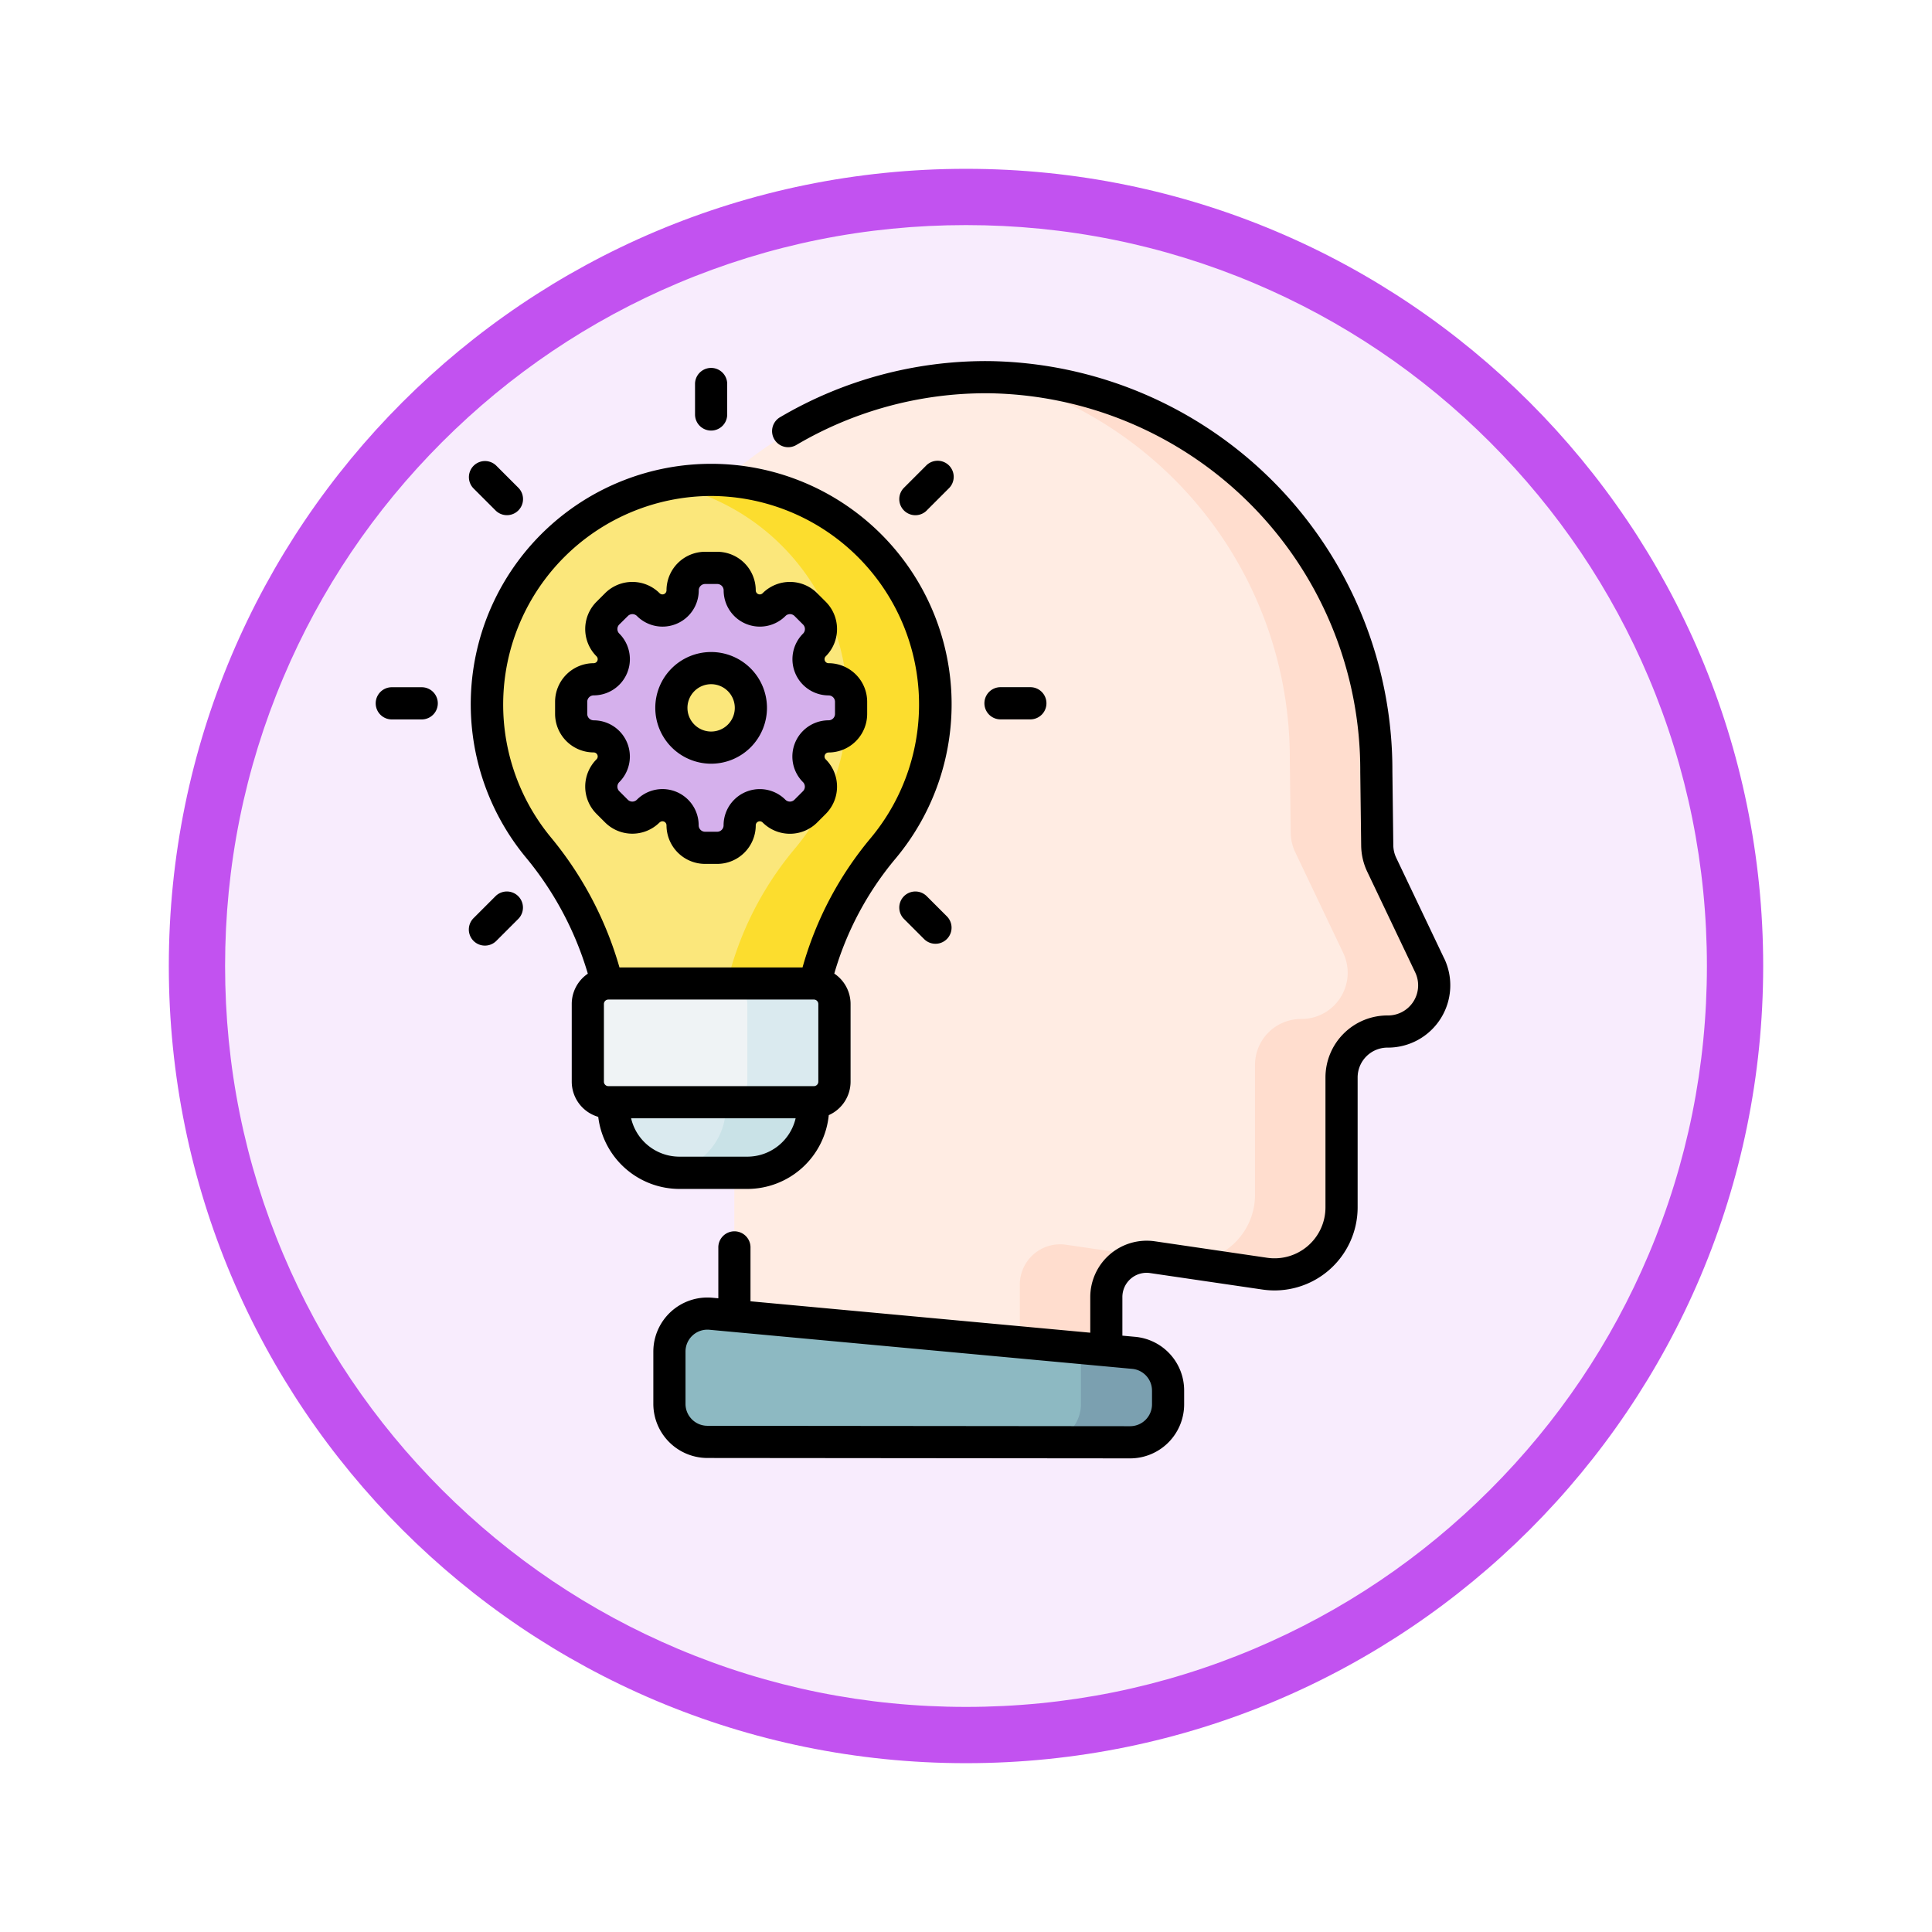 <svg xmlns="http://www.w3.org/2000/svg" xmlns:xlink="http://www.w3.org/1999/xlink" width="103" height="103" viewBox="0 0 103 103">
  <defs>
    <filter id="Path_978624" x="0" y="0" width="103" height="103" filterUnits="userSpaceOnUse">
      <feOffset dy="3" input="SourceAlpha"/>
      <feGaussianBlur stdDeviation="3" result="blur"/>
      <feFlood flood-opacity="0.161"/>
      <feComposite operator="in" in2="blur"/>
      <feComposite in="SourceGraphic"/>
    </filter>
  </defs>
  <g id="Group_1225034" data-name="Group 1225034" transform="translate(-170.68 -1457)">
    <g id="Group_1224700" data-name="Group 1224700">
      <g id="Group_1224324" data-name="Group 1224324" transform="translate(0 -174)">
        <g id="Group_1224085" data-name="Group 1224085" transform="translate(-0.32 284)">
          <g id="Group_1220479" data-name="Group 1220479" transform="translate(-38.301 -1882)">
            <g id="Group_1214503" data-name="Group 1214503" transform="translate(218.301 3235)">
              <g id="Group_1211421" data-name="Group 1211421">
                <g id="Group_1208651" data-name="Group 1208651">
                  <g id="Group_1178144" data-name="Group 1178144">
                    <g id="Group_1177896" data-name="Group 1177896">
                      <g id="Group_1176881" data-name="Group 1176881">
                        <g id="Group_1175148" data-name="Group 1175148">
                          <g id="Group_1173798" data-name="Group 1173798">
                            <g id="Group_1171925" data-name="Group 1171925">
                              <g id="Group_1164524" data-name="Group 1164524">
                                <g id="Group_1144123" data-name="Group 1144123">
                                  <g transform="matrix(1, 0, 0, 1, -9, -6)" filter="url(#Path_978624)">
                                    <g id="Path_978624-2" data-name="Path 978624" transform="translate(9 6)" fill="#f8ecfd">
                                      <path d="M 42.5 83.5 C 36.964 83.5 31.595 82.416 26.541 80.279 C 21.659 78.214 17.274 75.257 13.509 71.491 C 9.743 67.726 6.786 63.341 4.721 58.459 C 2.584 53.405 1.5 48.036 1.5 42.5 C 1.5 36.964 2.584 31.595 4.721 26.541 C 6.786 21.659 9.743 17.274 13.509 13.509 C 17.274 9.743 21.659 6.786 26.541 4.721 C 31.595 2.584 36.964 1.5 42.5 1.5 C 48.036 1.5 53.405 2.584 58.459 4.721 C 63.341 6.786 67.726 9.743 71.491 13.509 C 75.257 17.274 78.214 21.659 80.279 26.541 C 82.416 31.595 83.5 36.964 83.5 42.5 C 83.5 48.036 82.416 53.405 80.279 58.459 C 78.214 63.341 75.257 67.726 71.491 71.491 C 67.726 75.257 63.341 78.214 58.459 80.279 C 53.405 82.416 48.036 83.5 42.5 83.5 Z" stroke="none"/>
                                      <path d="M 42.5 3 C 37.166 3 31.994 4.044 27.126 6.103 C 22.422 8.092 18.198 10.941 14.569 14.569 C 10.941 18.198 8.092 22.422 6.103 27.126 C 4.044 31.994 3 37.166 3 42.5 C 3 47.834 4.044 53.006 6.103 57.874 C 8.092 62.578 10.941 66.802 14.569 70.431 C 18.198 74.059 22.422 76.908 27.126 78.897 C 31.994 80.956 37.166 82 42.5 82 C 47.834 82 53.006 80.956 57.874 78.897 C 62.578 76.908 66.802 74.059 70.431 70.431 C 74.059 66.802 76.908 62.578 78.897 57.874 C 80.956 53.006 82 47.834 82 42.5 C 82 37.166 80.956 31.994 78.897 27.126 C 76.908 22.422 74.059 18.198 70.431 14.569 C 66.802 10.941 62.578 8.092 57.874 6.103 C 53.006 4.044 47.834 3 42.5 3 M 42.5 0 C 65.972 0 85 19.028 85 42.5 C 85 65.972 65.972 85 42.5 85 C 19.028 85 0 65.972 0 42.5 C 0 19.028 19.028 0 42.5 0 Z" stroke="none" fill="#c252f0"/>
                                    </g>
                                  </g>
                                </g>
                              </g>
                            </g>
                          </g>
                        </g>
                      </g>
                    </g>
                  </g>
                </g>
              </g>
            </g>
          </g>
        </g>
      </g>
      <g id="idea_2_" data-name="idea (2)" transform="translate(185.522 1476.25)">
        <g id="Group_1224697" data-name="Group 1224697" transform="translate(11.108 0.857)">
          <g id="Group_1224696" data-name="Group 1224696">
            <g id="Group_1224692" data-name="Group 1224692" transform="translate(5.828)">
              <g id="Group_1224688" data-name="Group 1224688">
                <path id="Path_1177115" data-name="Path 1177115" d="M150.46,42.391a2.465,2.465,0,0,0,2.226-3.526l-2.558-5.37a2.449,2.449,0,0,1-.238-1.024l-.049-3.944a20.8,20.8,0,1,0-41.6-.226,20.708,20.708,0,0,0,4.238,12.585,15.448,15.448,0,0,1,3.135,9.359v12h19.829v-5.7a2.15,2.15,0,0,1,2.462-2.127l5.987.878a3.572,3.572,0,0,0,4.09-3.534V44.841A2.45,2.45,0,0,1,150.46,42.391Z" transform="translate(-108.244 -7.504)" fill="#ffece3"/>
              </g>
              <g id="Group_1224690" data-name="Group 1224690" transform="translate(21.45 0.011)">
                <g id="Group_1224689" data-name="Group 1224689" transform="translate(1.141 46.214)">
                  <path id="Path_1177116" data-name="Path 1177116" d="M308.425,412.1a2.15,2.15,0,0,0-2.462,2.127v6.366h4.611v-5.7a2.15,2.15,0,0,1,2.311-2.144Z" transform="translate(-305.963 -412.072)" fill="#ffddce"/>
                </g>
                <path id="Path_1177117" data-name="Path 1177117" d="M318.972,38.948l-2.558-5.37a2.45,2.45,0,0,1-.238-1.024l-.049-3.944A20.954,20.954,0,0,0,295.981,7.6,21.041,21.041,0,0,1,311.516,27.94l.049,3.944a2.45,2.45,0,0,0,.238,1.024l2.558,5.37a2.465,2.465,0,0,1-2.226,3.526,2.45,2.45,0,0,0-2.474,2.45v6.926a3.572,3.572,0,0,1-3.885,3.558l4.407.646a3.572,3.572,0,0,0,4.09-3.534V44.924a2.451,2.451,0,0,1,2.474-2.45A2.465,2.465,0,0,0,318.972,38.948Z" transform="translate(-295.981 -7.597)" fill="#ffddce"/>
              </g>
              <path id="Path_1177118" data-name="Path 1177118" d="M167.014,451.3l-22.534-.022a2.026,2.026,0,0,1-2.025-2.026v-2.787a2.026,2.026,0,0,1,2.213-2.018l22.534,2.084a2.026,2.026,0,0,1,1.84,2.018v.725a2.027,2.027,0,0,1-2.028,2.026Z" transform="translate(-138.547 -394.516)" fill="#8db9c2"/>
              <g id="Group_1224691" data-name="Group 1224691" transform="translate(23.908 51.756)">
                <path id="Path_1177119" data-name="Path 1177119" d="M322.237,460.74l-2.807-.26v3a2.025,2.025,0,0,1-1.94,2.022l4.559,0a2.026,2.026,0,0,0,2.028-2.026v-.725a2.027,2.027,0,0,0-1.84-2.018Z" transform="translate(-317.489 -460.48)" fill="#7ba0b0"/>
              </g>
            </g>
            <g id="Group_1224695" data-name="Group 1224695" transform="translate(0 5.478)">
              <g id="Group_1224694" data-name="Group 1224694">
                <g id="Group_1224693" data-name="Group 1224693">
                  <path id="Path_1177120" data-name="Path 1177120" d="M123.6,313.476h-3.621a3.5,3.5,0,0,1-3.5-3.5v-4.916H127.1v4.916A3.5,3.5,0,0,1,123.6,313.476Z" transform="translate(-109.711 -276.538)" fill="#daeaef"/>
                  <path id="Path_1177121" data-name="Path 1177121" d="M145.628,305.058v4.916a3.5,3.5,0,0,1-2.989,3.464,3.536,3.536,0,0,0,.513.038h3.621a3.5,3.5,0,0,0,3.5-3.5v-4.916Z" transform="translate(-132.881 -276.538)" fill="#c9e2e7"/>
                  <path id="Path_1177122" data-name="Path 1177122" d="M81.158,67.408a11.961,11.961,0,1,0-21.177,7.624,17.714,17.714,0,0,1,4.155,11.285v.018H74.258v-.019a17.469,17.469,0,0,1,4.106-11.226A11.911,11.911,0,0,0,81.158,67.408Z" transform="translate(-57.236 -55.447)" fill="#fbe77b"/>
                  <path id="Path_1177123" data-name="Path 1177123" d="M143.608,55.448a11.876,11.876,0,0,0-2.17.231,11.962,11.962,0,0,1,6.816,19.412,17.469,17.469,0,0,0-4.106,11.226v.019h4.692v-.019a17.469,17.469,0,0,1,4.106-11.226,11.961,11.961,0,0,0-9.338-19.643Z" transform="translate(-131.817 -55.447)" fill="#fcdd2e"/>
                  <path id="Path_1177124" data-name="Path 1177124" d="M116.444,296.746H105.488a1.1,1.1,0,0,1-1.1-1.1v-4.14a1.1,1.1,0,0,1,1.1-1.1h10.955a1.1,1.1,0,0,1,1.1,1.1v4.14A1.1,1.1,0,0,1,116.444,296.746Z" transform="translate(-99.005 -263.568)" fill="#eff3f5"/>
                </g>
              </g>
              <path id="Path_1177125" data-name="Path 1177125" d="M110.346,102.451a1.072,1.072,0,0,1-.758-1.831,1.2,1.2,0,0,0,0-1.7l-.455-.455a1.2,1.2,0,0,0-1.7,0,1.072,1.072,0,0,1-1.831-.758,1.2,1.2,0,0,0-1.2-1.2h-.644a1.2,1.2,0,0,0-1.2,1.2,1.072,1.072,0,0,1-1.831.758,1.2,1.2,0,0,0-1.7,0l-.455.455a1.2,1.2,0,0,0,0,1.7,1.072,1.072,0,0,1-.758,1.831,1.2,1.2,0,0,0-1.2,1.2v.644a1.2,1.2,0,0,0,1.2,1.2,1.072,1.072,0,0,1,.758,1.831,1.2,1.2,0,0,0,0,1.7l.455.455a1.2,1.2,0,0,0,1.7,0,1.072,1.072,0,0,1,1.831.758,1.2,1.2,0,0,0,1.2,1.2h.644a1.2,1.2,0,0,0,1.2-1.2,1.072,1.072,0,0,1,1.831-.758,1.2,1.2,0,0,0,1.7,0l.455-.455a1.2,1.2,0,0,0,0-1.7,1.072,1.072,0,0,1,.758-1.831,1.2,1.2,0,0,0,1.2-1.2v-.644A1.2,1.2,0,0,0,110.346,102.451Zm-6.262,3.64a2.119,2.119,0,1,1,2.119-2.119A2.119,2.119,0,0,1,104.085,106.091Z" transform="translate(-92.124 -91.819)" fill="#d5b0ec"/>
            </g>
          </g>
          <path id="Path_1177126" data-name="Path 1177126" d="M173.835,290.414h-4.647a1.1,1.1,0,0,1,1.1,1.1v4.14a1.1,1.1,0,0,1-1.1,1.1h4.647a1.1,1.1,0,0,0,1.1-1.1v-4.14A1.1,1.1,0,0,0,173.835,290.414Z" transform="translate(-156.397 -258.089)" fill="#daeaef"/>
        </g>
        <g id="Group_1224699" data-name="Group 1224699" transform="translate(5.158 0)">
          <g id="Group_1224698" data-name="Group 1224698" transform="translate(0 0)">
            <path id="Path_1177127" data-name="Path 1177127" d="M155.273,6.3a.857.857,0,0,0,.858-.858V3.788a.858.858,0,0,0-1.715,0V5.442A.858.858,0,0,0,155.273,6.3Z" transform="translate(-137.362 -2.595)"/>
            <path id="Path_1177128" data-name="Path 1177128" d="M251.183,49.28l1.17-1.17A.857.857,0,1,0,251.14,46.9l-1.17,1.17a.857.857,0,0,0,1.213,1.213Z" transform="translate(-221.776 -41.317)"/>
            <path id="Path_1177129" data-name="Path 1177129" d="M50.295,247.741l-1.17,1.17a.857.857,0,0,0,1.213,1.213l1.17-1.17a.857.857,0,1,0-1.213-1.213Z" transform="translate(-43.879 -219.212)"/>
            <path id="Path_1177130" data-name="Path 1177130" d="M291.7,153.9a.858.858,0,0,0,0-1.715H290.05a.858.858,0,0,0,0,1.715Z" transform="translate(-256.74 -134.799)"/>
            <path id="Path_1177131" data-name="Path 1177131" d="M7.67,152.188H6.016a.858.858,0,0,0,0,1.715H7.67a.858.858,0,0,0,0-1.715Z" transform="translate(-5.158 -134.799)"/>
            <path id="Path_1177132" data-name="Path 1177132" d="M251.183,247.741a.857.857,0,1,0-1.213,1.213l1.072,1.072a.857.857,0,0,0,1.213-1.213Z" transform="translate(-221.776 -219.212)"/>
            <path id="Path_1177133" data-name="Path 1177133" d="M50.3,49.281a.857.857,0,1,0,1.213-1.213l-1.17-1.17a.857.857,0,1,0-1.213,1.213Z" transform="translate(-43.88 -41.317)"/>
            <path id="Path_1177134" data-name="Path 1177134" d="M94.692,103.434a.215.215,0,0,1,.367.152,2.059,2.059,0,0,0,2.057,2.057h.644a2.059,2.059,0,0,0,2.057-2.057.215.215,0,0,1,.367-.152,2.057,2.057,0,0,0,2.909,0l.455-.455a2.057,2.057,0,0,0,0-2.909.215.215,0,0,1,.152-.367,2.059,2.059,0,0,0,2.057-2.057V97a2.059,2.059,0,0,0-2.057-2.057.215.215,0,0,1-.152-.367,2.057,2.057,0,0,0,0-2.909l-.455-.455a2.057,2.057,0,0,0-2.909,0,.215.215,0,0,1-.367-.152,2.059,2.059,0,0,0-2.057-2.057h-.644a2.059,2.059,0,0,0-2.057,2.057.215.215,0,0,1-.367.152,2.057,2.057,0,0,0-2.909,0l-.455.455a2.057,2.057,0,0,0,0,2.909.215.215,0,0,1-.152.367A2.059,2.059,0,0,0,89.119,97v.644A2.059,2.059,0,0,0,91.176,99.7a.215.215,0,0,1,.152.367,2.057,2.057,0,0,0,0,2.909l.455.455a2.059,2.059,0,0,0,2.908,0Zm-3.516-5.446a.342.342,0,0,1-.342-.342V97a.342.342,0,0,1,.342-.342,1.93,1.93,0,0,0,1.365-3.295.342.342,0,0,1,0-.483L93,92.427a.342.342,0,0,1,.483,0,1.93,1.93,0,0,0,3.295-1.365.342.342,0,0,1,.342-.342h.644a.342.342,0,0,1,.342.342,1.93,1.93,0,0,0,3.295,1.365.342.342,0,0,1,.483,0l.455.455a.342.342,0,0,1,0,.483A1.93,1.93,0,0,0,103.7,96.66a.342.342,0,0,1,.342.342v.644a.342.342,0,0,1-.342.342,1.93,1.93,0,0,0-1.365,3.295.342.342,0,0,1,0,.483l-.455.455a.342.342,0,0,1-.483,0,1.93,1.93,0,0,0-3.295,1.365.342.342,0,0,1-.342.342h-.644a.342.342,0,0,1-.342-.342,1.929,1.929,0,0,0-3.295-1.365.342.342,0,0,1-.483,0l-.455-.455a.342.342,0,0,1,0-.483,1.93,1.93,0,0,0-1.365-3.294Z" transform="translate(-79.526 -78.836)"/>
            <path id="Path_1177135" data-name="Path 1177135" d="M138.845,141.709a2.977,2.977,0,1,0-2.977-2.977A2.98,2.98,0,0,0,138.845,141.709Zm0-4.239a1.262,1.262,0,1,1-1.262,1.262A1.263,1.263,0,0,1,138.845,137.47Z" transform="translate(-120.933 -120.244)"/>
            <path id="Path_1177136" data-name="Path 1177136" d="M177.115,31.85l-2.558-5.369a1.6,1.6,0,0,1-.155-.665l-.049-3.933A21.81,21.81,0,0,0,152.775,0H152.7a21.629,21.629,0,0,0-10.978,2.985.858.858,0,1,0,.871,1.478A19.914,19.914,0,0,1,152.7,1.715h.07a20.094,20.094,0,0,1,19.87,20.177l.049,3.944a3.331,3.331,0,0,0,.321,1.382l2.558,5.369a1.606,1.606,0,0,1-1.443,2.3,3.306,3.306,0,0,0-3.34,3.308V45.12a2.715,2.715,0,0,1-3.108,2.685l-5.987-.878a3.009,3.009,0,0,0-3.444,2.976V51.8l-18.114-1.675V47.282a.858.858,0,1,0-1.715,0v2.683l-.315-.029a2.886,2.886,0,0,0-3.15,2.872v2.787a2.888,2.888,0,0,0,2.881,2.884l22.534.021h0a2.882,2.882,0,0,0,2.884-2.884v-.725a2.871,2.871,0,0,0-2.618-2.872l-.675-.062V49.9a1.291,1.291,0,0,1,1.48-1.279l5.987.878A4.43,4.43,0,0,0,172.5,45.12V38.194a1.592,1.592,0,0,1,1.617-1.593,3.323,3.323,0,0,0,3-4.752ZM161.538,54.891v.725a1.168,1.168,0,0,1-1.169,1.169h0l-22.534-.022a1.17,1.17,0,0,1-1.168-1.169V52.807a1.168,1.168,0,0,1,1.277-1.164l1.242.115h0l21.29,1.969a1.163,1.163,0,0,1,1.061,1.164Z" transform="translate(-120.121 0)"/>
            <path id="Path_1177137" data-name="Path 1177137" d="M60.837,86.6h3.621A4.365,4.365,0,0,0,68.8,82.666a1.955,1.955,0,0,0,1.162-1.784v-4.14a1.953,1.953,0,0,0-.868-1.623,16.8,16.8,0,0,1,3.261-6.125,12.818,12.818,0,1,0-19.7-.063,17.41,17.41,0,0,1,3.3,6.194,1.952,1.952,0,0,0-.858,1.616v4.14a1.955,1.955,0,0,0,1.413,1.876A4.365,4.365,0,0,0,60.837,86.6ZM57.05,81.12a.238.238,0,0,1-.238-.238v-4.14a.238.238,0,0,1,.238-.238H68.012a.238.238,0,0,1,.231.237v4.14A.238.238,0,0,1,68,81.12Zm7.408,3.76H60.837a2.648,2.648,0,0,1-2.575-2.045h8.771A2.648,2.648,0,0,1,64.458,84.88Zm-2.09-35.222a11.118,11.118,0,0,1,8.669,18.234,18.524,18.524,0,0,0-3.636,6.9H57.642a19.121,19.121,0,0,0-3.67-6.951A11.122,11.122,0,0,1,62.369,49.658Z" transform="translate(-44.616 -42.465)"/>
          </g>
        </g>
      </g>
    </g>
  </g>
</svg>
